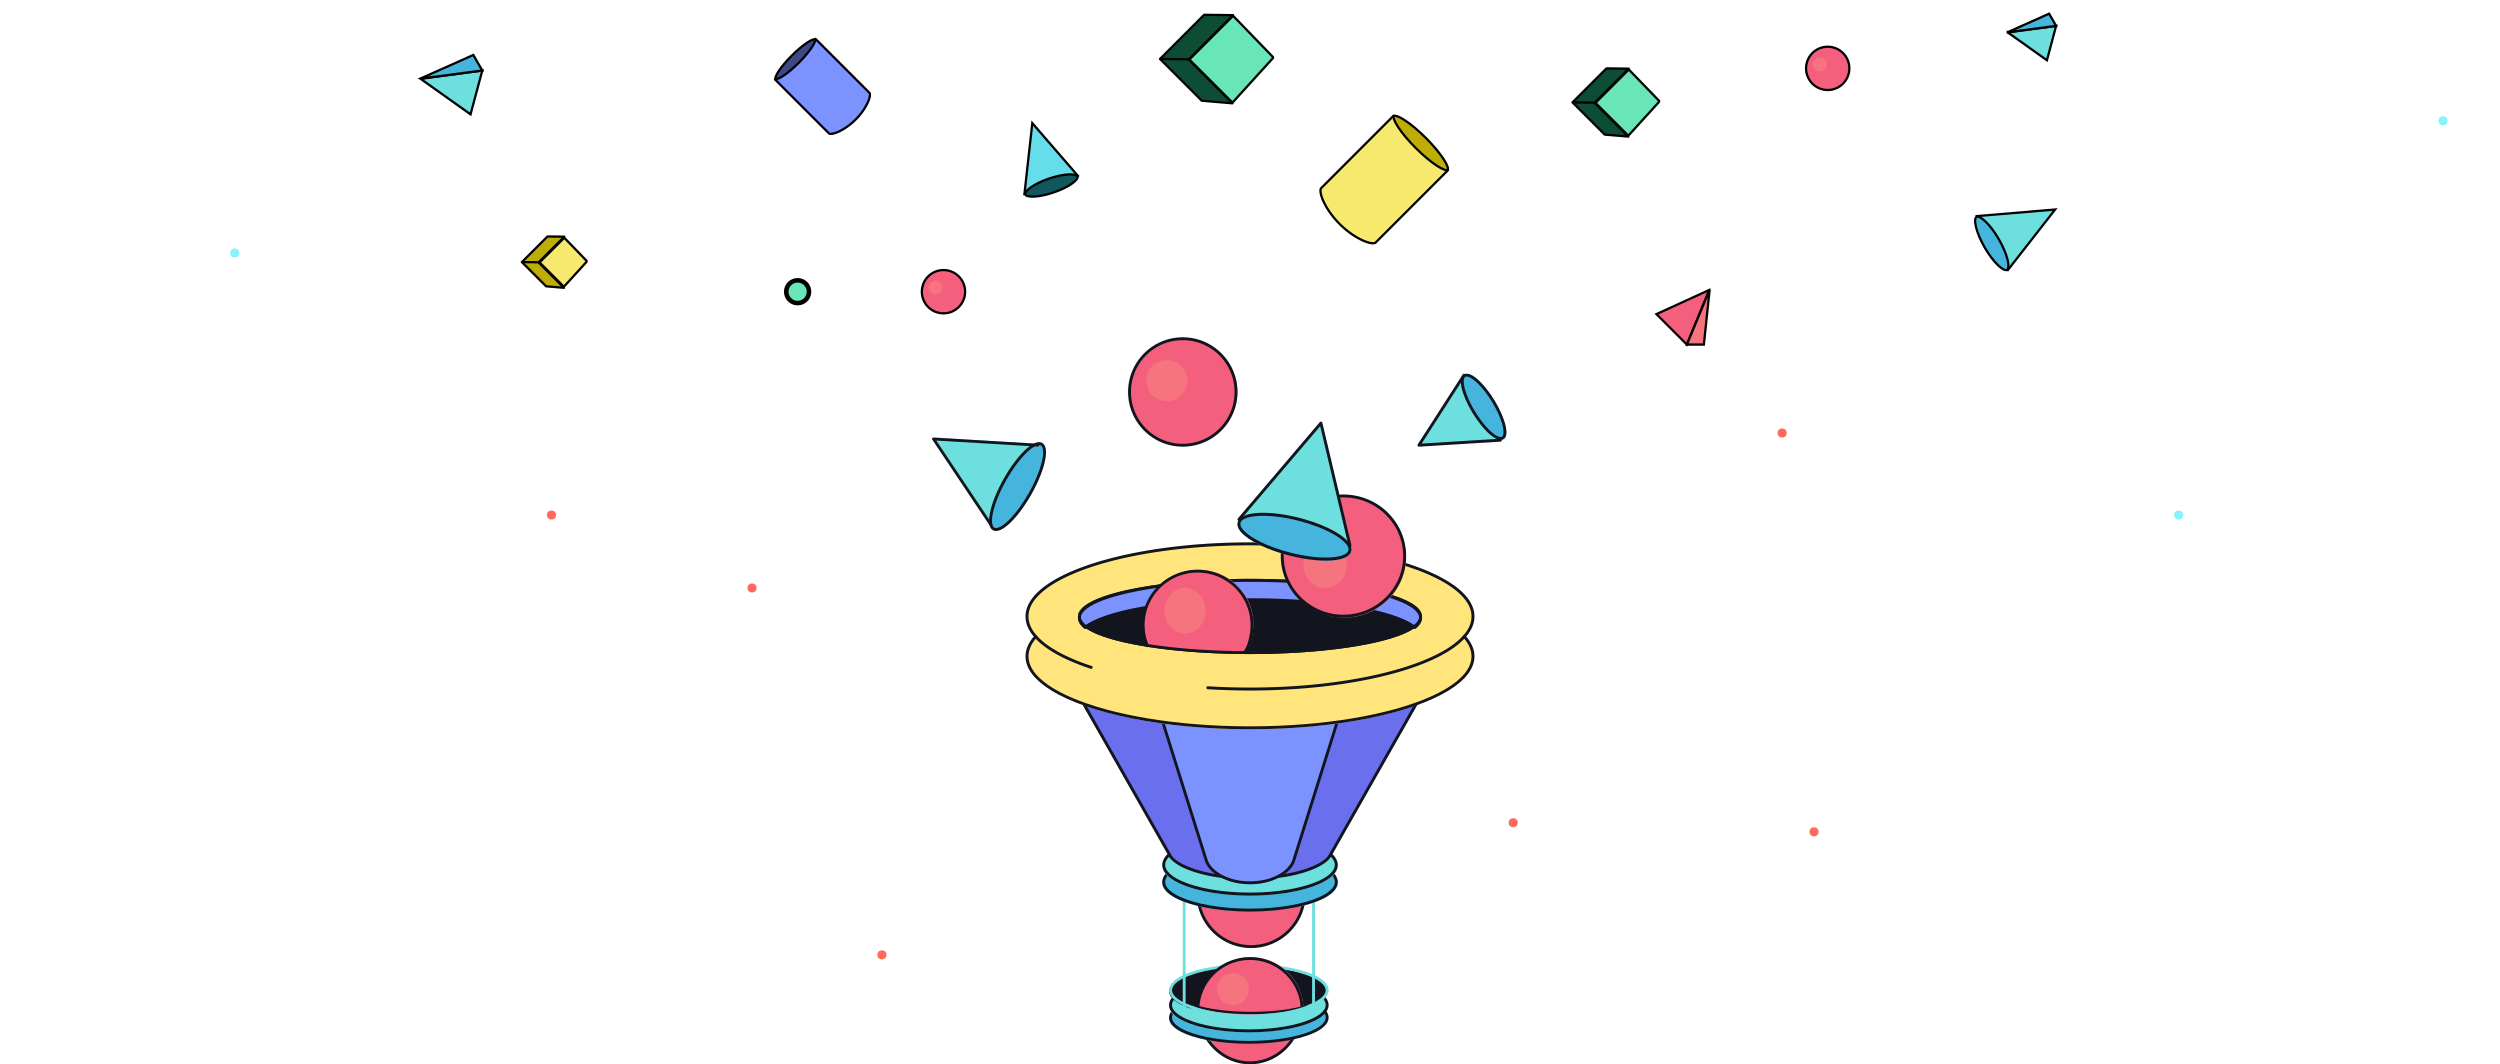 <svg width="1097" height="467" fill="none" xmlns="http://www.w3.org/2000/svg"><path d="m750.025 127.221-23.191 10.613 13.364 13.364 9.827-23.977Z" fill="#F55F7E" stroke="#000" stroke-linecap="round"/><path d="M747.666 151.198h-7.468l9.974-24.026-2.506 24.026Z" fill="#F5747E" stroke="#000" stroke-linecap="round"/><circle cx="664" cy="361" r="2" fill="#FF6A5B"/><circle cx="387" cy="419" r="2" fill="#FF6A5B"/><circle cx="330" cy="258" r="2" fill="#FF6A5B"/><circle cx="796" cy="365" r="2" fill="#FF6A5B"/><circle cx="1072" cy="53" r="2" fill="#86F3FF"/><circle cx="956" cy="226" r="2" fill="#86F3FF"/><circle cx="103" cy="111" r="2" fill="#86F3FF"/><circle cx="782" cy="190" r="2" fill="#FF6A5B"/><circle cx="242" cy="226" r="2" fill="#FF6A5B"/><circle cx="350" cy="128" r="5" fill="#68E6B8" stroke="#000" stroke-width="2"/><path d="m901.786 91.933-34.244 2.88 13.605 23.565 20.639-26.445Z" fill="#6DDFDF" stroke="#000" stroke-linecap="round"/><path d="M867.285 95.186c.275-.16.739-.17 1.463.17.708.332 1.554.954 2.485 1.84 1.856 1.77 3.964 4.511 5.868 7.809 1.904 3.297 3.224 6.493 3.828 8.985.302 1.25.417 2.294.352 3.073-.067.797-.309 1.193-.585 1.352-.275.159-.739.171-1.463-.17-.707-.333-1.554-.954-2.485-1.841-1.856-1.769-3.964-4.51-5.868-7.808-1.904-3.297-3.224-6.493-3.828-8.986-.302-1.25-.417-2.293-.352-3.072.067-.797.309-1.193.585-1.352Z" fill="#45B5DD" stroke="#000"/><path d="m184.568 34.6 21.907 15.574 5.155-19.24-27.062 3.666Z" fill="#6DDFDF" stroke="#000" stroke-linecap="round"/><path d="m207.695 24.117 3.935 6.817-27.185 3.557 23.25-10.373Z" fill="#45B5DD" stroke="#000" stroke-linecap="round"/><path d="m881.013 14.23 17.176 12.212 4.042-15.085-21.218 2.874Z" fill="#6DDFDF" stroke="#000" stroke-linecap="round"/><path d="m899.146 6.012 3.085 5.345-21.314 2.789 18.229-8.134Z" fill="#45B5DD" stroke="#000" stroke-linecap="round"/><path d="M587.859 98.305c-6.715-6.715-9.495-14.396-8.075-15.816l31.705-31.705 23.892 23.892-31.705 31.705c-1.42 1.42-9.101-1.36-15.817-8.076Z" fill="#F7E96E"/><path d="m611.489 50.784-.354-.353a.5.5 0 0 1 .707 0l-.353.353Zm23.892 23.892.353-.354a.499.499 0 0 1 0 .707l-.353-.353Zm-55.243 8.167c-.07.07-.155.222-.194.522-.039.296-.026.687.052 1.17.156.965.562 2.224 1.229 3.667 1.331 2.882 3.671 6.433 6.988 9.75l-.707.707c-3.398-3.398-5.807-7.046-7.189-10.038-.69-1.494-1.133-2.842-1.308-3.926-.088-.541-.112-1.036-.057-1.459.054-.417.193-.815.478-1.1l.708.707Zm8.075 15.109c3.317 3.317 6.868 5.656 9.75 6.988 1.443.667 2.702 1.073 3.667 1.229.483.078.874.091 1.17.052.3-.039.453-.124.522-.194l.707.707c-.285.286-.683.424-1.1.479-.423.055-.918.031-1.459-.057-1.084-.175-2.432-.618-3.926-1.308-2.992-1.383-6.64-3.791-10.038-7.189l.707-.707Zm-8.783-15.817 31.705-31.705.707.708-31.704 31.705-.708-.708Zm56.304-7.106-31.705 31.705-.707-.707 31.705-31.705.707.707Zm-23.892-24.598 23.892 23.891-.707.707-23.892-23.891.707-.707Z" fill="#000"/><path d="M611.629 50.924c-.056.056-.12.171-.124.42-.004.251.056.592.2 1.025.288.864.876 1.99 1.733 3.308 1.712 2.629 4.439 5.93 7.78 9.27s6.641 6.069 9.27 7.78c1.318.858 2.444 1.445 3.308 1.733.433.145.774.205 1.025.2.249-.004.364-.068.42-.124.056-.056.12-.171.124-.42.005-.251-.055-.592-.2-1.025-.288-.864-.875-1.99-1.733-3.308-1.711-2.629-4.439-5.93-7.78-9.27s-6.641-6.069-9.27-7.78c-1.318-.857-2.444-1.445-3.308-1.733-.433-.145-.774-.205-1.025-.2-.249.004-.364.068-.42.124Z" fill="#BEAC07" stroke="#000"/><path d="m452.979 54.04-3.447 30.996 23.369-7.977-19.922-23.019Z" fill="#65DDEA" stroke="#000" stroke-linecap="round"/><path d="M449.862 85.316c-.086-.252-.026-.65.401-1.23.417-.567 1.114-1.208 2.065-1.88 1.897-1.34 4.703-2.733 7.971-3.848 3.267-1.115 6.34-1.729 8.66-1.828 1.163-.05 2.107.03 2.782.224.693.198.985.477 1.071.728.085.251.025.65-.402 1.23-.416.567-1.114 1.208-2.065 1.88-1.896 1.339-4.703 2.733-7.97 3.848-3.268 1.115-6.341 1.729-8.66 1.828-1.163.05-2.107-.03-2.783-.224-.693-.198-.984-.477-1.07-.728Z" fill="#10575E" stroke="#000"/><path d="M714.852 59.16a.5.5 0 0 1-.724.018L700.44 45.49a.5.5 0 0 1 0-.707l13.918-13.917a.5.5 0 0 1 .713.006l12.822 13.254a.5.5 0 0 1 .01.684l-13.051 14.35Z" fill="#68E6B8" stroke="#000" stroke-linejoin="round"/><path d="m704.926 30.003 9.798.125-14.926 14.927L690 44.93l14.926-14.927Zm9.589 29.935-10.387-.88L690 44.93l9.631.124 14.884 14.884Z" fill="#0D4C35" stroke="#000" stroke-linecap="round" stroke-linejoin="round"/><path d="M375.451 52.45c-5 5-10.718 7.07-11.775 6.012L340.073 34.86l17.786-17.786 23.604 23.603c1.056 1.057-1.013 6.775-6.012 11.774Z" fill="#7C92FF"/><path d="m340.073 34.86-.354.353a.5.5 0 0 1 0-.707l.354.353Zm17.786-17.787-.353-.354a.5.5 0 0 1 .707 0l-.354.354Zm6.17 41.036c.025.024.107.08.316.108.203.026.481.018.834-.039.703-.113 1.628-.411 2.696-.904 2.132-.985 4.763-2.718 7.222-5.177l.707.707c-2.54 2.54-5.268 4.342-7.509 5.377-1.119.517-2.134.851-2.957.985-.41.066-.791.085-1.122.042-.326-.042-.654-.152-.894-.392l.707-.707Zm11.068-6.012c2.459-2.46 4.192-5.09 5.177-7.222.493-1.068.791-1.993.905-2.697.057-.352.064-.63.038-.833-.027-.21-.084-.291-.108-.316l.707-.707c.24.24.35.568.393.893.043.332.023.713-.043 1.123-.133.822-.468 1.838-.984 2.956-1.036 2.242-2.838 4.97-5.378 7.51l-.707-.707Zm-11.775 6.719-23.603-23.603.707-.707 23.603 23.603-.707.707Zm-5.109-42.097 23.603 23.603-.707.707-23.603-23.603.707-.707Zm-18.494 17.787 17.787-17.787.707.707-17.787 17.787-.707-.707Z" fill="#000"/><path d="M340.268 34.664c.01.011.059.053.224.056.167.003.405-.038.72-.143.629-.21 1.457-.64 2.434-1.276 1.947-1.268 4.398-3.292 6.88-5.775 2.483-2.483 4.507-4.933 5.775-6.88.636-.978 1.067-1.806 1.277-2.434.105-.315.145-.553.142-.72-.003-.165-.045-.214-.055-.225-.011-.01-.06-.052-.224-.055-.168-.003-.406.037-.721.143-.628.21-1.456.64-2.434 1.276-1.947 1.268-4.397 3.292-6.88 5.775-2.483 2.482-4.507 4.933-5.775 6.88-.636.977-1.067 1.805-1.276 2.434-.105.315-.146.553-.143.72.003.165.045.214.056.224Z" fill="#3E4A88" stroke="#000"/><path d="M541.147 44.656a.5.5 0 0 1-.724.017l-18.192-18.191a.5.5 0 0 1 0-.707l18.483-18.483a.5.5 0 0 1 .713.006l17.041 17.615a.5.5 0 0 1 .011.684l-17.332 19.06Z" fill="#68E6B8" stroke="#000" stroke-linejoin="round"/><path d="m528.368 6.492 12.713.162-19.367 19.368L509 25.86l19.368-19.368Zm12.441 38.842-13.478-1.143L509 25.86l12.496.16 19.313 19.314Z" fill="#0D4C35" stroke="#000" stroke-linecap="round" stroke-linejoin="round"/><circle cx="802" cy="30" r="9.5" fill="#F55F7E" stroke="#000"/><circle cx="798.522" cy="28.261" r="3.043" fill="#F5747E"/><circle cx="414" cy="128" r="9.5" fill="#F55F7E" stroke="#000"/><circle cx="410.522" cy="126.261" r="3.043" fill="#F5747E"/><path d="M247.787 125.436a.5.5 0 0 1-.723.017l-9.944-9.944a.5.5 0 0 1 0-.707l10.122-10.122a.5.5 0 0 1 .713.006l9.314 9.628a.5.5 0 0 1 .011.684l-9.493 10.438Z" fill="#F7E96E" stroke="#000" stroke-linejoin="round"/><path d="m240.235 103.766 7.374.094-11.234 11.234L229 115l11.235-11.234Zm7.216 22.53-7.818-.663L229 115l7.248.094 11.203 11.202Z" fill="#BEAC07" stroke="#000" stroke-linecap="round" stroke-linejoin="round"/><path fill-rule="evenodd" clip-rule="evenodd" d="M527.021 451.995c-1.131-2.66 44.089-2.66 42.958 0C566.5 460.21 558.182 466 548.494 466c-9.676 0-17.994-5.79-21.473-14.005Z" fill="#F55F7E"/><path fill-rule="evenodd" clip-rule="evenodd" d="M527.081 451.983c1.75 4.454 4.746 8.251 8.531 10.911 3.686 2.595 8.123 4.106 12.882 4.106 4.77 0 9.208-1.511 12.894-4.106 3.785-2.66 6.781-6.457 8.531-10.911.16-.388.099-.788-.333-1.136-.295-.246-.937-.504-1.849-.71-3.439-.75-11.341-1.137-19.243-1.137-7.902 0-15.804.387-19.231 1.137-.925.206-1.553.464-1.849.71-.431.348-.494.748-.333 1.136Zm41.58-.194c-1.676 4.093-4.462 7.58-7.963 10.033-3.489 2.454-7.68 3.886-12.204 3.886-4.512 0-8.704-1.432-12.192-3.886-3.501-2.453-6.287-5.94-7.964-10.033a7.032 7.032 0 0 1 1.184-.387c3.377-.736 11.181-1.11 18.972-1.11 7.803 0 15.606.374 18.984 1.11a7.34 7.34 0 0 1 1.183.387Z" fill="#12151E"/><path d="M547.5 458c19.054 0 34.5-4.924 34.5-11 0-6.075-15.446-11-34.5-11-19.054 0-34.5 4.925-34.5 11 0 6.076 15.446 11 34.5 11Z" fill="#45B5DD"/><path fill-rule="evenodd" clip-rule="evenodd" d="M548 435c-13.427 0-25.079 2.44-30.862 5.972-2.689 1.638-4.138 3.558-4.138 5.528 0 1.971 1.449 3.89 4.138 5.528C522.921 455.56 534.573 458 548 458s25.078-2.44 30.862-5.972c2.689-1.638 4.138-3.557 4.138-5.528 0-1.97-1.449-3.89-4.138-5.528C573.078 437.44 561.427 435 548 435Zm0 1.246c11.273 0 21.279 1.731 27.48 4.402 2.005.87 3.597 1.826 4.693 2.866.993.947 1.56 1.937 1.56 2.986 0 1.05-.567 2.048-1.56 2.986-1.096 1.041-2.688 1.996-4.693 2.867-6.201 2.67-16.207 4.401-27.48 4.401s-21.28-1.731-27.48-4.401c-2.005-.871-3.597-1.826-4.694-2.867-.992-.938-1.56-1.936-1.56-2.986 0-1.049.568-2.039 1.56-2.986 1.097-1.04 2.689-1.996 4.694-2.866 6.2-2.671 16.207-4.402 27.48-4.402Z" fill="#12151E"/><path d="M547.5 453c19.054 0 34.5-5.149 34.5-11.5S566.554 430 547.5 430c-19.054 0-34.5 5.149-34.5 11.5s15.446 11.5 34.5 11.5Z" fill="#6DDFDF"/><path fill-rule="evenodd" clip-rule="evenodd" d="M548 429c-13.427 0-25.079 2.546-30.862 6.231-2.689 1.71-4.138 3.712-4.138 5.769s1.449 4.059 4.138 5.769C522.921 450.454 534.573 453 548 453s25.078-2.546 30.862-6.231c2.689-1.71 4.138-3.712 4.138-5.769s-1.449-4.059-4.138-5.769C573.078 431.546 561.427 429 548 429Zm0 1.3c11.273 0 21.279 1.807 27.48 4.594 2.005.907 3.597 1.904 4.693 2.99.993.988 1.56 2.021 1.56 3.116 0 1.095-.567 2.137-1.56 3.116-1.096 1.086-2.688 2.083-4.693 2.991-6.201 2.786-16.207 4.593-27.48 4.593s-21.28-1.807-27.48-4.593c-2.005-.908-3.597-1.905-4.694-2.991-.992-.979-1.56-2.021-1.56-3.116 0-1.095.568-2.128 1.56-3.116 1.097-1.086 2.689-2.083 4.694-2.99 6.2-2.787 16.207-4.594 27.48-4.594Z" fill="#12151E"/><path d="M547.5 446c19.054 0 34.5-4.925 34.5-11s-15.446-11-34.5-11c-19.054 0-34.5 4.925-34.5 11s15.446 11 34.5 11Z" fill="#12151E"/><path fill-rule="evenodd" clip-rule="evenodd" d="M548 423c-13.427 0-25.079 2.44-30.862 5.972-2.689 1.638-4.138 3.557-4.138 5.528 0 1.971 1.449 3.89 4.138 5.528C522.921 443.56 534.573 446 548 446s25.078-2.44 30.862-5.972c2.689-1.638 4.138-3.557 4.138-5.528 0-1.971-1.449-3.89-4.138-5.528C573.078 425.44 561.427 423 548 423Zm0 1.246c11.273 0 21.279 1.731 27.48 4.402 2.005.87 3.597 1.826 4.693 2.866.993.947 1.56 1.937 1.56 2.986 0 1.05-.567 2.048-1.56 2.986-1.096 1.041-2.688 1.996-4.693 2.867-6.201 2.67-16.207 4.401-27.48 4.401s-21.28-1.731-27.48-4.401c-2.005-.871-3.597-1.826-4.694-2.867-.992-.938-1.56-1.936-1.56-2.986 0-1.049.568-2.039 1.56-2.986 1.097-1.04 2.689-1.996 4.694-2.866 6.2-2.671 16.207-4.402 27.48-4.402Z" fill="#6DDFDF"/><path fill-rule="evenodd" clip-rule="evenodd" d="M577 443.371v-63.704c0-.37-.276-.667-.623-.667h-56.754c-.346 0-.623.297-.623.667v63.704c0 .37.277.629.623.629a.61.61 0 0 0 .623-.629v-63.075h55.509v63.075c0 .37.276.629.622.629a.61.61 0 0 0 .623-.629Z" fill="#6DDFDF"/><path d="M526 391.5c0 12.978 10.297 23.5 23 23.5s23-10.522 23-23.5c0-12.979-10.297-23.5-23-23.5s-23 10.521-23 23.5Z" fill="#F55F7E"/><path fill-rule="evenodd" clip-rule="evenodd" d="M573 391.994c0-6.615-2.694-12.616-7.036-16.958-4.342-4.342-10.343-7.036-16.971-7.036-6.614 0-12.615 2.694-16.957 7.036-4.342 4.342-7.036 10.343-7.036 16.958 0 6.627 2.694 12.628 7.036 16.97 4.342 4.342 10.343 7.036 16.957 7.036 6.628 0 12.629-2.694 16.971-7.036 4.342-4.342 7.036-10.343 7.036-16.97Zm-1.277 0a22.605 22.605 0 0 1-6.666 16.063 22.607 22.607 0 0 1-16.064 6.666c-6.269 0-11.939-2.541-16.064-6.666a22.65 22.65 0 0 1-6.652-16.063c0-6.27 2.541-11.94 6.652-16.064 4.125-4.112 9.795-6.653 16.064-6.653a22.65 22.65 0 0 1 16.064 6.653c4.125 4.124 6.666 9.794 6.666 16.064Z" fill="#12151E"/><path fill-rule="evenodd" clip-rule="evenodd" d="M549.22 449c-10.485 0-23.006-2.479-23.132-3.769a23.2 23.2 0 0 1-.088-2.099C526 430.371 536.309 420 548.994 420 561.691 420 572 430.371 572 443.132c0 .708-.038 1.403-.101 2.099-.113 1.29-12.207 3.769-22.679 3.769Z" fill="#F55F7E"/><path d="M534 434a7 7 0 1 0 14 0 7 7 0 0 0-14 0Z" fill="#F5747E"/><path fill-rule="evenodd" clip-rule="evenodd" d="M526.337 445.26c-.025-.334-.05-.656-.062-.991a25.77 25.77 0 0 1-.025-1.002c0-6.08 2.488-11.578 6.514-15.578a22.316 22.316 0 0 1 15.729-6.45c6.14 0 11.703 2.464 15.73 6.45 4.038 4 6.526 9.498 6.526 15.578 0 .52-.025 1.015-.05 1.522a20.323 20.323 0 0 1-.162 1.511c-.05.334.2.644.537.693.338.05.65-.185.7-.532.075-.52.126-1.053.163-1.585a22.49 22.49 0 0 0 .063-1.609c0-6.414-2.638-12.234-6.889-16.444A23.552 23.552 0 0 0 548.493 420a23.544 23.544 0 0 0-16.604 6.823c-4.251 4.21-6.889 10.03-6.889 16.444 0 .359.012.705.025 1.052.012.359.038.706.075 1.052a.61.61 0 0 0 .675.558.608.608 0 0 0 .562-.669Z" fill="#12151E"/><path fill-rule="evenodd" clip-rule="evenodd" d="M573.138 441.035c-5.699 1.802-14.401 2.953-24.138 2.953-9.738 0-18.439-1.151-24.138-2.953-.322-.102-.691.025-.816.285-.131.259.03.549.351.651C530.204 443.817 539.072 445 549 445s18.796-1.183 24.603-3.029c.322-.102.482-.392.351-.651-.125-.26-.494-.387-.816-.285Z" fill="#12151E"/><path fill-rule="evenodd" clip-rule="evenodd" d="M574.037 441.042c-6.126 2.53-15.428 4.13-25.825 4.13-9.852 0-18.718-1.439-24.838-3.736-.32-.125-2.189 3.432-2.349 3.736-.762 1.394 16.369 5.828 26.874 5.828 11.197 0 21.772-1.627 26.945-5.828.275-.224.128-3.415 0-3.754a.618.618 0 0 0-.807-.376Z" fill="#6DDFDF"/><path d="M548.5 400c21.263 0 38.5-5.596 38.5-12.5S569.763 375 548.5 375s-38.5 5.596-38.5 12.5 17.237 12.5 38.5 12.5Z" fill="#45B5DD"/><path fill-rule="evenodd" clip-rule="evenodd" d="M548.5 374c-14.78 0-27.604 2.773-33.969 6.776C511.589 382.628 510 384.78 510 387c0 2.22 1.589 4.372 4.531 6.224C520.896 397.228 533.72 400 548.5 400c14.78 0 27.604-2.772 33.969-6.776C585.41 391.372 587 389.22 587 387c0-2.22-1.59-4.372-4.531-6.224C576.104 376.773 563.28 374 548.5 374Zm0 1.28c12.435 0 23.468 1.968 30.301 5.011 2.222.99 3.984 2.085 5.192 3.268 1.116 1.085 1.741 2.229 1.741 3.441 0 1.212-.625 2.356-1.741 3.442-1.208 1.192-2.97 2.287-5.192 3.267-6.833 3.043-17.866 5.011-30.301 5.011-12.436 0-23.469-1.968-30.301-5.011-2.222-.98-3.984-2.075-5.193-3.267-1.115-1.086-1.74-2.23-1.74-3.442 0-1.212.625-2.356 1.74-3.441 1.209-1.183 2.971-2.278 5.193-3.268 6.832-3.043 17.865-5.011 30.301-5.011Z" fill="#12151E"/><path d="M548.5 393c21.263 0 38.5-5.82 38.5-13s-17.237-13-38.5-13-38.5 5.82-38.5 13 17.237 13 38.5 13Z" fill="#6DDFDF"/><path fill-rule="evenodd" clip-rule="evenodd" d="M548.5 366c-14.78 0-27.604 2.879-33.969 7.037-2.942 1.923-4.531 4.158-4.531 6.463 0 2.305 1.589 4.541 4.531 6.463C520.896 390.121 533.72 393 548.5 393c14.78 0 27.604-2.879 33.969-7.037 2.941-1.922 4.531-4.158 4.531-6.463 0-2.305-1.59-4.54-4.531-6.463C576.104 368.879 563.28 366 548.5 366Zm0 1.329c12.435 0 23.468 2.043 30.301 5.204 2.222 1.027 3.984 2.165 5.192 3.393 1.116 1.128 1.741 2.315 1.741 3.574s-.625 2.446-1.741 3.574c-1.208 1.238-2.97 2.376-5.192 3.393-6.833 3.161-17.866 5.204-30.301 5.204-12.436 0-23.469-2.043-30.301-5.204-2.222-1.017-3.984-2.155-5.193-3.393-1.115-1.128-1.74-2.315-1.74-3.574s.625-2.446 1.74-3.574c1.209-1.228 2.971-2.366 5.193-3.393 6.832-3.161 17.865-5.204 30.301-5.204Z" fill="#12151E"/><path fill-rule="evenodd" clip-rule="evenodd" d="M513.19 375.234 464 290h169l-49.19 85.234c-2.763 4.643-15.84 9.766-35.31 9.766-19.471 0-32.547-5.123-35.31-9.766Z" fill="#696FED"/><path fill-rule="evenodd" clip-rule="evenodd" d="M512.883 375.839c1.148 1.935 3.986 4.032 8.29 5.742 6.25 2.516 15.625 4.419 27.327 4.419 11.702 0 21.077-1.903 27.327-4.419 4.304-1.71 7.142-3.807 8.29-5.742l48.787-85.871a.59.59 0 0 0 0-.645.615.615 0 0 0-.542-.323H464.638a.646.646 0 0 0-.552.968l48.797 85.871Zm1.116-.678c-.383-.645-42.913-75.484-48.257-84.871h165.504l-48.245 84.871c-1.052 1.807-3.699 3.645-7.653 5.226-6.122 2.484-15.369 4.323-26.848 4.323s-20.726-1.839-26.848-4.323c-3.954-1.581-6.601-3.419-7.653-5.226Z" fill="#12151E"/><path fill-rule="evenodd" clip-rule="evenodd" d="M529.487 378.131 503 292h91l-26.487 86.131c-1.488 4.692-8.529 9.869-19.013 9.869-10.484 0-17.526-5.177-19.013-9.869Z" fill="#7C92FF"/><path fill-rule="evenodd" clip-rule="evenodd" d="M528.725 377.816c.628 1.947 2.198 4.022 4.587 5.746 3.47 2.522 8.684 4.438 15.189 4.438 6.505 0 11.719-1.916 15.189-4.438 2.39-1.724 3.959-3.799 4.587-5.746l26.7-84.986a.675.675 0 0 0-.106-.575.599.599 0 0 0-.505-.255h-91.73a.64.64 0 0 0-.512.255.651.651 0 0 0-.095.575l26.696 84.986Zm1.203-.415-26.423-84.124h89.989s-26.246 83.549-26.42 84.124c-.576 1.756-2.006 3.575-4.133 5.14-3.296 2.394-8.266 4.182-14.44 4.182-6.173 0-11.143-1.788-14.439-4.182-2.128-1.565-3.558-3.384-4.134-5.14Z" fill="#12151E"/><path d="M548.5 320c53.848 0 97.5-14.103 97.5-31.5S602.348 257 548.5 257 451 271.103 451 288.5s43.652 31.5 97.5 31.5Z" fill="#FFE57C"/><path fill-rule="evenodd" clip-rule="evenodd" d="M548.5 256c-37.95 0-70.901 6.961-87.256 17.07C454.014 277.522 450 282.638 450 288s4.014 10.478 11.244 14.93C477.599 313.039 510.55 320 548.5 320s70.901-6.961 87.256-17.07C642.985 298.478 647 293.362 647 288s-4.015-10.478-11.244-14.93C619.401 262.961 586.45 256 548.5 256Zm0 1.279c32.301 0 60.94 5.017 78.707 12.79 5.854 2.558 10.5 5.411 13.697 8.486 3.103 2.976 4.795 6.149 4.795 9.445 0 3.32-1.692 6.469-4.795 9.445-3.197 3.075-7.843 5.928-13.697 8.486-17.767 7.773-46.406 12.79-78.707 12.79-32.301 0-60.94-5.017-78.707-12.79-5.854-2.558-10.5-5.411-13.697-8.486-3.104-2.976-4.795-6.125-4.795-9.445 0-3.296 1.691-6.469 4.795-9.445 3.197-3.075 7.843-5.928 13.697-8.486 17.767-7.773 46.406-12.79 78.707-12.79Z" fill="#12151E"/><path fill-rule="evenodd" clip-rule="evenodd" d="M479.055 292.463C461.704 286.665 451 278.734 451 270c0-17.669 43.685-32 97.5-32s97.5 14.331 97.5 32-43.685 32-97.5 32c-6.296 0-12.463-.201-18.426-.578" fill="#FFE57C"/><path fill-rule="evenodd" clip-rule="evenodd" d="M479.011 292.233c-10.333-3.397-18.306-7.569-23.008-12.216-3.048-2.998-4.702-6.195-4.702-9.517 0-3.348 1.691-6.57 4.795-9.593 3.197-3.122 7.843-6.02 13.697-8.618 17.767-7.894 46.406-12.991 78.707-12.991 32.301 0 60.94 5.097 78.707 12.991 5.854 2.598 10.5 5.496 13.697 8.618 3.103 3.023 4.795 6.245 4.795 9.593 0 3.372-1.692 6.57-4.795 9.592-3.197 3.123-7.843 6.021-13.697 8.619-17.767 7.894-46.406 12.99-78.707 12.99-6.3 0-12.471-.175-18.455-.55a.614.614 0 0 0-.669.6c-.019.35.242.65.595.674A297.42 297.42 0 0 0 548.5 303c37.95 0 70.901-7.07 87.256-17.337C642.985 281.141 647 275.946 647 270.5s-4.015-10.642-11.244-15.163C619.401 245.07 586.45 238 548.5 238s-70.901 7.07-87.256 17.337C454.014 259.858 450 265.054 450 270.5c0 3.647 1.784 7.144 5.092 10.417 4.832 4.771 12.954 9.043 23.51 12.54.335.1.707-.075.818-.399a.659.659 0 0 0-.409-.825Z" fill="#12151E"/><path d="M548 286c41.421 0 75-6.94 75-15.5 0-8.561-33.579-15.5-75-15.5s-75 6.939-75 15.5c0 8.56 33.579 15.5 75 15.5Z" fill="#12151E"/><path fill-rule="evenodd" clip-rule="evenodd" d="M548.5 254c-29.034 0-54.229 3.521-66.742 8.623-3.312 1.357-5.758 2.837-7.18 4.381-1.052 1.132-1.578 2.302-1.578 3.496 0 1.195.526 2.364 1.578 3.496 1.422 1.544 3.868 3.024 7.18 4.381C494.271 283.479 519.466 287 548.5 287c29.034 0 54.229-3.521 66.742-8.623 3.312-1.357 5.758-2.837 7.18-4.381 1.052-1.132 1.578-2.301 1.578-3.496 0-1.194-.526-2.364-1.578-3.496-1.422-1.544-3.868-3.024-7.18-4.381C602.729 257.521 577.534 254 548.5 254Zm0 1.269c28.82 0 53.831 3.447 66.258 8.524 3.1 1.269 5.389 2.626 6.725 4.057.797.87 1.238 1.742 1.238 2.65 0 .909-.441 1.792-1.238 2.65-1.336 1.432-3.625 2.788-6.725 4.057-12.427 5.077-37.438 8.524-66.258 8.524-28.821 0-53.831-3.447-66.258-8.524-3.1-1.269-5.389-2.625-6.725-4.057-.797-.858-1.238-1.741-1.238-2.65 0-.908.441-1.78 1.238-2.65 1.336-1.431 3.625-2.788 6.725-4.057 12.427-5.077 37.437-8.524 66.258-8.524Z" fill="#12151E"/><path fill-rule="evenodd" clip-rule="evenodd" d="M475.534 275c-1.653-1.327-2.534-2.686-2.534-4.107 0-8.784 33.604-15.893 74.997-15.893 41.395 0 75.003 7.109 75.003 15.893 0 1.421-.894 2.78-2.553 4.107-8.522-6.793-37.757-11.785-72.45-11.785-34.69 0-63.913 4.992-72.463 11.785Z" fill="#7C92FF"/><path fill-rule="evenodd" clip-rule="evenodd" d="M475.768 275.853a.614.614 0 0 0 .797 0c3.364-2.748 9.994-5.202 18.911-7.197 13.533-2.977 32.297-4.842 53.02-4.842 20.74 0 39.473 1.865 53.012 4.842 8.921 1.995 15.546 4.449 18.924 7.197a.612.612 0 0 0 .796 0c1.848-1.505 2.772-3.108 2.772-4.744 0-1.243-.542-2.453-1.593-3.631-1.402-1.603-3.855-3.14-7.168-4.547-12.52-5.299-37.72-8.931-66.743-8.931-29.028 0-54.231 3.632-66.741 8.931-3.314 1.407-5.754 2.944-7.184 4.547-1.045 1.178-1.571 2.388-1.571 3.631 0 1.636.93 3.239 2.768 4.744Zm.415-1.341c-1.227-1.113-1.909-2.225-1.909-3.403 0-.948.44-1.865 1.236-2.748 1.335-1.505 3.632-2.912 6.729-4.22 12.421-5.267 37.442-8.832 66.257-8.832 28.8 0 53.841 3.565 66.265 8.832 3.09 1.308 5.384 2.715 6.722 4.22.796.883 1.243 1.8 1.243 2.748 0 1.178-.701 2.29-1.912 3.403-3.568-2.716-10.195-5.17-19.019-7.132-13.604-3.01-32.464-4.875-53.299-4.875-20.828 0-39.688 1.865-53.291 4.875-8.822 1.962-15.448 4.416-19.022 7.132Z" fill="#12151E"/><path fill-rule="evenodd" clip-rule="evenodd" d="M529.797 250.303c13.076 2.078 21.993 14.299 19.898 27.273-.49 3.035-1.247 6.068-3.033 8.369-2.34.136-11.759.043-21.59-.543-8.006-.459-16.307-1.249-21.236-2.48a23.414 23.414 0 0 1-1.53-12.878c2.095-12.973 14.413-21.82 27.491-19.741Z" fill="#F55F7E"/><path fill-rule="evenodd" clip-rule="evenodd" d="M504.022 283.124a22.756 22.756 0 0 1-1.476-12.463c2.029-12.573 13.961-21.142 26.632-19.128 12.671 2.014 21.307 13.853 19.277 26.426-.471 2.921-1.185 5.824-2.909 8.04a.622.622 0 0 0 .125.87.625.625 0 0 0 .873-.104c1.853-2.377 2.638-5.471 3.145-8.61 2.138-13.244-6.966-25.724-20.313-27.846-13.348-2.122-25.926 6.912-28.064 20.156a24.014 24.014 0 0 0 1.551 13.143c.131.324.496.463.823.333a.616.616 0 0 0 .336-.817Z" fill="#12151E"/><path d="M563 244.5c0 14.635 12.089 26.5 27 26.5 14.912 0 27-11.865 27-26.5S604.912 218 590 218c-14.911 0-27 11.865-27 26.5Z" fill="#F55F7E"/><path fill-rule="evenodd" clip-rule="evenodd" d="M617 243.993c0-7.451-3.082-14.195-8.058-19.081-4.977-4.885-11.86-7.912-19.449-7.912-7.589 0-14.458 3.027-19.435 7.912-4.976 4.886-8.058 11.63-8.058 19.081 0 7.451 3.082 14.21 8.058 19.095 4.977 4.886 11.846 7.912 19.435 7.912 7.589 0 14.472-3.026 19.449-7.912 4.976-4.885 8.058-11.644 8.058-19.095Zm-1.292 0c0 7.105-2.935 13.533-7.692 18.187-4.741 4.669-11.287 7.552-18.523 7.552a26.36 26.36 0 0 1-18.524-7.552c-4.742-4.654-7.678-11.082-7.678-18.187 0-7.091 2.936-13.518 7.678-18.188a26.411 26.411 0 0 1 18.524-7.536c7.236 0 13.782 2.882 18.523 7.536 4.757 4.67 7.692 11.097 7.692 18.188Z" fill="#12151E"/><path d="M496 172c0 12.703 10.521 23 23.5 23s23.5-10.297 23.5-23-10.521-23-23.5-23-23.5 10.297-23.5 23Z" fill="#F55F7E"/><path fill-rule="evenodd" clip-rule="evenodd" d="M543 171.994c0-6.615-2.694-12.617-7.036-16.958-4.342-4.342-10.343-7.036-16.97-7.036-6.615 0-12.616 2.694-16.958 7.036-4.342 4.341-7.036 10.343-7.036 16.958 0 6.627 2.694 12.629 7.036 16.97 4.342 4.342 10.343 7.036 16.958 7.036 6.627 0 12.628-2.694 16.97-7.036 4.342-4.341 7.036-10.343 7.036-16.97Zm-1.277 0a22.608 22.608 0 0 1-6.665 16.063 22.607 22.607 0 0 1-16.064 6.666c-6.27 0-11.939-2.541-16.064-6.666a22.648 22.648 0 0 1-6.653-16.063c0-6.27 2.541-11.94 6.653-16.064 4.125-4.112 9.794-6.653 16.064-6.653a22.65 22.65 0 0 1 16.064 6.653c4.124 4.124 6.665 9.794 6.665 16.064Z" fill="#12151E"/><path d="M503 167a9 9 0 0 0 9 9 9 9 0 0 0 9-9 9 9 0 0 0-9-9 9 9 0 0 0-9 9Zm8 101c0 5.523 4.03 10 9 10s9-4.477 9-10-4.03-10-9-10-9 4.477-9 10Zm61-20c0 5.523 4.253 10 9.5 10s9.5-4.477 9.5-10-4.253-10-9.5-10-9.5 4.477-9.5 10Z" fill="#F5747E"/><path fill-rule="evenodd" clip-rule="evenodd" d="M622.721 270.629c0 .901-.441 1.778-1.238 2.63-1.336 1.42-3.625 2.766-6.725 4.025-12.427 5.037-37.438 8.457-66.258 8.457-28.821 0-53.831-3.42-66.258-8.457-3.1-1.259-5.389-2.605-6.725-4.025-.797-.852-1.238-1.729-1.238-2.63a.634.634 0 0 0-.639-.629.634.634 0 0 0-.64.629c0 1.186.526 2.346 1.578 3.47 1.422 1.53 3.868 3 7.18 4.346C494.271 283.506 519.466 287 548.5 287c29.034 0 54.229-3.494 66.742-8.555 3.312-1.346 5.758-2.816 7.18-4.346 1.052-1.124 1.578-2.284 1.578-3.47a.634.634 0 0 0-.64-.629.634.634 0 0 0-.639.629Z" fill="#12151E"/><path fill-rule="evenodd" clip-rule="evenodd" d="M435.391 231 410 192l46 2.8" fill="#6DDFDF"/><path d="M451.795 216.653c5.637-10.067 7.835-19.638 4.911-21.379-2.925-1.741-9.865 5.007-15.501 15.074-5.637 10.065-7.835 19.637-4.911 21.378 2.925 1.741 9.865-5.007 15.501-15.073Z" fill="#45B5DD"/><path fill-rule="evenodd" clip-rule="evenodd" d="M440.487 209.965c-3.226 5.689-5.376 11.238-6.155 15.377-.404 2.144-.44 3.921-.105 5.183.254 1.006.745 1.713 1.423 2.111.678.398 1.524.478 2.506.199 1.242-.336 2.734-1.255 4.356-2.685 3.131-2.756 6.775-7.426 10.001-13.115 3.226-5.689 5.376-11.238 6.155-15.377.404-2.144.44-3.92.104-5.183-.253-1.006-.744-1.712-1.422-2.111-.678-.398-1.524-.478-2.506-.199-1.242.336-2.734 1.256-4.356 2.685-3.131 2.756-6.775 7.426-10.001 13.115Zm1.098.645c2.595-4.576 5.461-8.47 8.098-11.203 1.811-1.882 3.499-3.21 4.919-3.796.835-.345 1.56-.441 2.109-.118.548.322.829 1.009.953 1.918.212 1.546-.074 3.697-.769 6.235-1.006 3.693-2.885 8.167-5.48 12.743-2.594 4.577-5.461 8.472-8.098 11.205-1.811 1.882-3.499 3.209-4.919 3.795-.835.345-1.56.441-2.108.119-.549-.323-.83-1.011-.954-1.919-.212-1.545.074-3.697.769-6.235 1.006-3.692 2.885-8.167 5.48-12.744Z" fill="#12151E"/><path fill-rule="evenodd" clip-rule="evenodd" d="m435.404 230.033-24.553-36.717c7.357.444 44.482 2.636 44.482 2.636a.619.619 0 0 0 .666-.583.616.616 0 0 0-.591-.657l-45.738-2.711a.627.627 0 0 0-.586.308.61.61 0 0 0 .023.654l25.247 37.755a.625.625 0 0 0 .872.176.61.61 0 0 0 .178-.861Z" fill="#12151E"/><path fill-rule="evenodd" clip-rule="evenodd" d="M544 227.702 579.452 186 592 239" fill="#6DDFDF"/><path fill-rule="evenodd" clip-rule="evenodd" d="m544.139 228.312 35.148-41.298 12.439 52.486c.093.348.439.561.767.485.353-.091.568-.433.492-.755l-12.735-53.732a.665.665 0 0 0-.479-.482.678.678 0 0 0-.649.217L543.14 227.51c-.216.255-.18.655.093.893.258.214.664.179.906-.091Z" fill="#12151E"/><path d="M566.218 243.822c13.771 3.441 25.733 2.728 26.717-1.592.985-4.32-9.382-10.611-23.153-14.052-13.771-3.44-25.733-2.728-26.717 1.592-.985 4.321 9.381 10.612 23.153 14.052Z" fill="#45B5DD"/><path fill-rule="evenodd" clip-rule="evenodd" d="M569.884 227.157c-7.425-1.872-14.328-2.501-19.215-1.983-2.508.26-4.482.84-5.775 1.674-.991.642-1.605 1.441-1.814 2.37-.21.928-.004 1.934.605 2.98.799 1.361 2.312 2.819 4.44 4.247 4.138 2.794 10.566 5.526 17.991 7.398 7.425 1.872 14.328 2.5 19.215 1.983 2.508-.26 4.482-.84 5.775-1.673.991-.643 1.605-1.442 1.814-2.37.21-.929.004-1.935-.606-2.98-.798-1.361-2.311-2.82-4.439-4.249-4.138-2.793-10.566-5.525-17.991-7.397Zm-.294 1.299c5.99 1.51 11.33 3.59 15.275 5.799 2.734 1.527 4.805 3.106 5.941 4.606.721.93 1.065 1.807.884 2.611-.182.806-.864 1.423-1.905 1.908-1.654.798-4.177 1.218-7.268 1.276-4.466.096-10.119-.602-16.107-2.111-5.99-1.51-11.331-3.585-15.275-5.8-2.734-1.527-4.805-3.105-5.941-4.606-.721-.93-1.065-1.806-.884-2.612.182-.804.864-1.422 1.905-1.907 1.654-.798 4.177-1.219 7.268-1.276 4.465-.089 10.119.602 16.107 2.112Z" fill="#12151E"/><path fill-rule="evenodd" clip-rule="evenodd" d="M659 192.846 622 195l20.423-30" fill="#6DDFDF"/><path d="M655.874 176.029c-4.655-7.89-10.388-13.179-12.805-11.815-2.416 1.365-.6 8.867 4.057 16.757 4.656 7.89 10.389 13.179 12.804 11.815 2.417-1.365.601-8.867-4.056-16.757Z" fill="#45B5DD"/><path fill-rule="evenodd" clip-rule="evenodd" d="M646.132 181.172c2.553 4.204 5.442 7.652 7.922 9.693 1.301 1.072 2.497 1.755 3.491 2.01.818.213 1.522.15 2.086-.16.564-.309.973-.857 1.188-1.638.265-.946.241-2.272-.085-3.879-.619-3.063-2.315-7.167-4.866-11.37-2.552-4.204-5.442-7.652-7.923-9.693-1.301-1.072-2.496-1.755-3.49-2.01-.818-.213-1.522-.15-2.086.16-.564.309-.973.857-1.188 1.638-.265.946-.241 2.272.085 3.879.618 3.063 2.314 7.167 4.866 11.37Zm1.114-.611c-2.041-3.36-3.52-6.644-4.31-9.351-.538-1.845-.764-3.415-.607-4.547.093-.622.285-1.096.685-1.316.4-.22.928-.14 1.541.093 1.11.438 2.427 1.409 3.838 2.774 2.07 2.004 4.321 4.864 6.361 8.225 2.041 3.36 3.52 6.644 4.31 9.351.538 1.845.763 3.415.607 4.548-.093.62-.285 1.095-.685 1.315-.401.22-.929.14-1.541-.093-1.11-.438-2.427-1.409-3.838-2.774-2.071-2.004-4.321-4.864-6.361-8.225Z" fill="#12151E"/><path fill-rule="evenodd" clip-rule="evenodd" d="m658.329 192.508-34.486 2.127 19.036-29.63a.654.654 0 0 0-.17-.894.615.615 0 0 0-.87.174l-19.73 30.711a.67.67 0 0 0-.028.685.632.632 0 0 0 .591.318l35.745-2.205a.637.637 0 0 0 .581-.688.631.631 0 0 0-.669-.598Z" fill="#12151E"/></svg>
